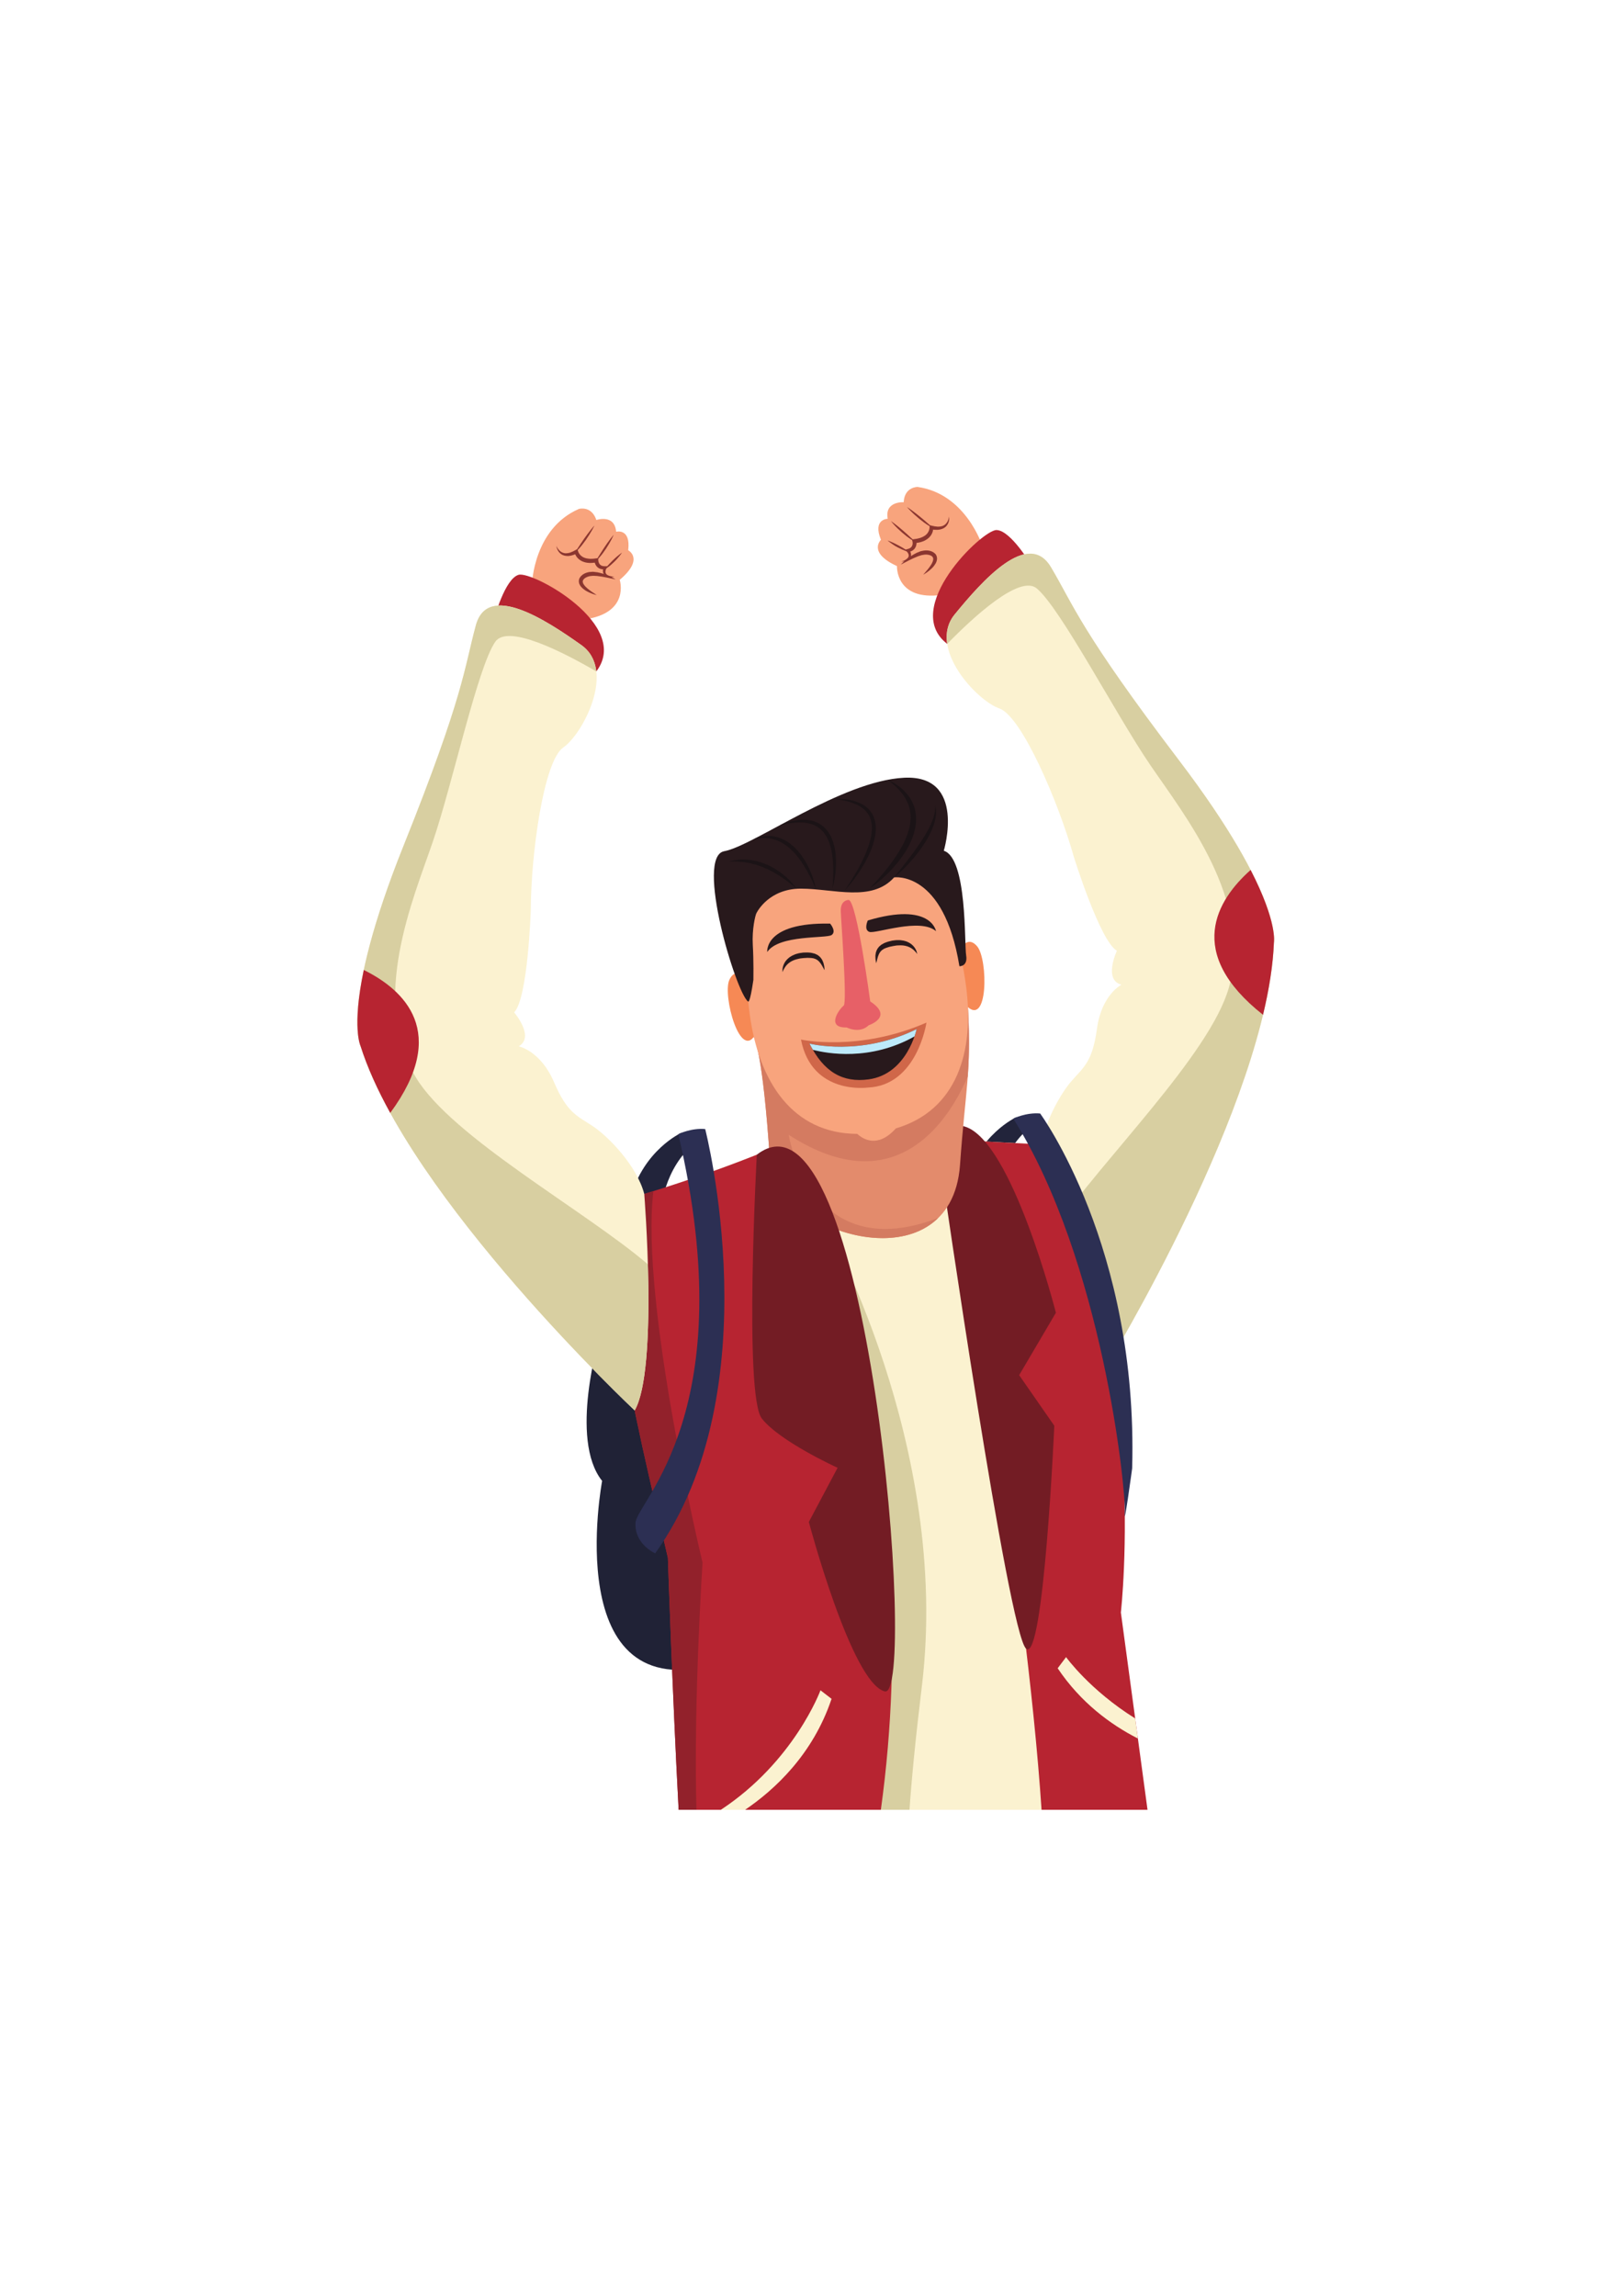 <?xml version="1.0" encoding="UTF-8"?>
<svg xmlns="http://www.w3.org/2000/svg" xmlns:xlink="http://www.w3.org/1999/xlink" width="1190.25pt" height="1683.75pt" viewBox="0 0 1190.25 1683.75" version="1.2">
<defs>
<clipPath id="clip1">
  <path d="M 643 357.066 L 721 357.066 L 721 437 L 643 437 Z M 643 357.066 "/>
</clipPath>
<clipPath id="clip2">
  <path d="M 496 834 L 825 834 L 825 1327.363 L 496 1327.363 Z M 496 834 "/>
</clipPath>
<clipPath id="clip3">
  <path d="M 531 895 L 680 895 L 680 1327.363 L 531 1327.363 Z M 531 895 "/>
</clipPath>
<clipPath id="clip4">
  <path d="M 694 835 L 842 835 L 842 1327.363 L 694 1327.363 Z M 694 835 "/>
</clipPath>
<clipPath id="clip5">
  <path d="M 451 846 L 655 846 L 655 1327.363 L 451 1327.363 Z M 451 846 "/>
</clipPath>
<clipPath id="clip6">
  <path d="M 451 873 L 516 873 L 516 1327.363 L 451 1327.363 Z M 451 873 "/>
</clipPath>
<clipPath id="clip7">
  <path d="M 528 1239 L 610 1239 L 610 1327.363 L 528 1327.363 Z M 528 1239 "/>
</clipPath>
</defs>
<g id="surface1">
<path style=" stroke:none;fill-rule:nonzero;fill:rgb(12.549%,13.329%,21.179%);fill-opacity:1;" d="M 439.773 980.293 C 439.773 980.293 417.07 1055.477 441.578 1086.156 C 441.578 1086.156 409.742 1253.773 526.078 1220.379 C 642.371 1186.973 576.73 961.785 576.73 961.785 L 439.773 980.293 "/>
<path style=" stroke:none;fill-rule:nonzero;fill:rgb(13.329%,14.119%,23.14%);fill-opacity:1;" d="M 745.09 819.535 C 745.09 819.535 717.863 831.875 708.031 867.008 L 730.695 873.844 C 730.695 873.844 733.551 840.156 760.855 822.93 L 745.09 819.535 "/>
<path style=" stroke:none;fill-rule:nonzero;fill:rgb(13.329%,14.119%,23.14%);fill-opacity:1;" d="M 499.469 830.957 C 499.469 830.957 472.207 843.277 462.402 878.398 L 485.047 885.227 C 485.047 885.227 487.891 851.547 515.207 834.34 L 499.469 830.957 "/>
<g clip-path="url(#clip1)" clip-rule="nonzero">
<path style=" stroke:none;fill-rule:nonzero;fill:rgb(97.249%,64.31%,49.019%);fill-opacity:1;" d="M 720.52 400.637 C 720.52 400.637 708.508 362.152 672.875 357.133 C 672.875 357.133 663.297 357.023 662.73 368.344 C 662.73 368.344 648.559 367.434 651.023 380.492 C 651.023 380.492 639.777 380.582 646.066 395.922 C 646.066 395.922 636.074 405.191 657.793 415.191 C 657.793 415.191 656.664 440.922 690.68 436.316 C 724.699 431.711 720.52 400.637 720.52 400.637 "/>
</g>
<path style=" stroke:none;fill-rule:nonzero;fill:rgb(54.509%,21.179%,18.819%);fill-opacity:1;" d="M 696.012 378.887 C 696.211 380.398 696.07 381.996 695.477 383.492 C 695.164 384.238 694.758 384.953 694.223 385.602 C 693.941 385.902 693.688 386.258 693.348 386.5 C 693.012 386.754 692.68 387.023 692.328 387.246 C 691.578 387.652 690.812 388.004 689.996 388.195 C 689.188 388.5 688.371 388.457 687.543 388.59 C 686.734 388.602 685.918 388.59 685.109 388.551 L 682.746 388.195 L 684.402 386.773 C 684.434 387.328 684.414 387.711 684.363 388.156 C 684.32 388.59 684.242 389.004 684.148 389.43 C 683.93 390.246 683.645 391.074 683.223 391.82 C 682.809 392.57 682.293 393.266 681.707 393.883 C 681.141 394.508 680.484 395.062 679.789 395.52 C 679.113 396.012 678.387 396.395 677.648 396.73 C 676.914 397.094 676.137 397.273 675.379 397.559 C 674.613 397.73 673.844 397.91 673.078 398.062 L 670.766 398.355 L 672.059 396.566 C 672.16 397.152 672.18 397.559 672.168 398.051 C 672.168 398.527 672.117 398.992 672.039 399.465 C 671.867 400.414 671.504 401.363 670.906 402.191 C 670.32 403.012 669.523 403.688 668.645 404.082 C 667.789 404.527 666.891 404.707 666.012 404.859 L 666.637 403.02 C 667.062 403.555 667.332 404.02 667.586 404.574 C 667.828 405.113 668.012 405.707 668.102 406.324 C 668.16 406.938 668.16 407.594 667.938 408.211 C 667.77 408.828 667.395 409.383 666.969 409.797 C 666.566 410.25 666.062 410.516 665.586 410.828 C 665.094 411.051 664.59 411.281 664.074 411.422 C 663.559 411.543 663.062 411.715 662.527 411.777 L 660.984 411.977 L 662.418 411.395 C 662.891 411.211 663.336 410.949 663.789 410.734 C 664.234 410.504 664.617 410.191 665.012 409.938 C 665.355 409.605 665.73 409.312 665.949 408.938 C 666.203 408.594 666.344 408.203 666.395 407.816 C 666.477 407.445 666.406 407.051 666.312 406.668 C 666.191 406.273 666.031 405.879 665.777 405.516 C 665.566 405.16 665.254 404.77 665.012 404.516 L 663.738 403.211 L 665.637 402.676 C 666.305 402.496 666.949 402.285 667.477 401.941 C 668.02 401.629 668.402 401.172 668.707 400.699 C 669.008 400.223 669.199 399.648 669.273 399.031 C 669.301 398.73 669.32 398.406 669.301 398.094 C 669.293 397.789 669.23 397.406 669.191 397.215 L 668.809 395.68 L 670.484 395.426 L 672.543 395.113 C 673.207 394.961 673.863 394.789 674.52 394.629 C 675.137 394.387 675.801 394.215 676.379 393.91 C 676.973 393.641 677.559 393.355 678.074 392.992 C 678.609 392.648 679.102 392.258 679.527 391.812 C 679.961 391.379 680.336 390.883 680.637 390.355 C 680.969 389.832 681.215 389.266 681.395 388.691 C 681.484 388.398 681.578 388.094 681.605 387.793 C 681.676 387.52 681.688 387.156 681.699 386.984 L 681.809 385.219 L 685.441 386.023 C 686.129 386.125 686.824 386.195 687.523 386.266 C 688.188 386.219 688.914 386.328 689.562 386.156 C 690.238 386.105 690.863 385.895 691.5 385.672 C 691.812 385.531 692.086 385.359 692.375 385.195 C 692.68 385.047 692.91 384.805 693.195 384.602 C 693.719 384.168 694.164 383.633 694.547 383.027 C 695.312 381.836 695.801 380.391 696.012 378.887 "/>
<path style=" stroke:none;fill-rule:nonzero;fill:rgb(54.509%,21.179%,18.819%);fill-opacity:1;" d="M 665.164 371.887 C 665.164 371.887 666.484 372.707 668.344 374.059 C 670.219 375.41 672.664 377.27 675.016 379.23 C 676.188 380.219 677.355 381.199 678.457 382.129 C 679.547 383.047 680.508 383.996 681.406 384.711 C 682.281 385.449 682.961 386.137 683.516 386.5 C 684.051 386.926 684.352 387.168 684.352 387.168 C 684.352 387.168 684 387.035 683.375 386.762 C 682.727 386.5 681.859 386.047 680.891 385.41 C 678.902 384.199 676.406 382.379 674.035 380.422 C 672.855 379.441 671.695 378.422 670.625 377.453 C 669.555 376.492 668.625 375.512 667.789 374.715 C 666.164 373.078 665.164 371.887 665.164 371.887 "/>
<path style=" stroke:none;fill-rule:nonzero;fill:rgb(54.509%,21.179%,18.819%);fill-opacity:1;" d="M 653.375 382.188 C 653.375 382.188 654.605 383.004 656.352 384.348 C 658.098 385.684 660.367 387.52 662.559 389.438 C 663.641 390.406 664.73 391.379 665.75 392.285 C 666.77 393.195 667.656 394.113 668.496 394.812 C 669.312 395.539 669.938 396.203 670.461 396.547 C 670.969 396.953 671.262 397.195 671.262 397.195 C 671.262 397.195 670.926 397.062 670.32 396.809 C 669.707 396.559 668.879 396.125 667.969 395.508 C 666.082 394.316 663.75 392.527 661.551 390.602 C 660.438 389.629 659.371 388.641 658.379 387.68 C 657.391 386.73 656.531 385.773 655.766 384.984 C 654.273 383.371 653.375 382.188 653.375 382.188 "/>
<path style=" stroke:none;fill-rule:nonzero;fill:rgb(54.509%,21.179%,18.819%);fill-opacity:1;" d="M 650.93 396.426 C 650.93 396.426 652.02 396.77 653.574 397.438 C 654.344 397.781 655.25 398.152 656.18 398.629 C 657.117 399.102 658.109 399.617 659.098 400.121 C 661.055 401.133 662.941 402.305 664.348 403.242 C 665.75 404.184 666.648 404.93 666.648 404.93 C 666.648 404.93 665.566 404.656 664.004 404.039 C 662.43 403.434 660.359 402.535 658.352 401.477 C 656.34 400.445 654.523 399.152 653.152 398.184 C 651.777 397.195 650.93 396.426 650.93 396.426 "/>
<path style=" stroke:none;fill-rule:nonzero;fill:rgb(54.509%,21.179%,18.819%);fill-opacity:1;" d="M 660.602 414.109 C 660.602 414.109 662.488 411.957 665.91 409.395 C 667.605 408.09 669.727 406.738 672.168 405.504 C 672.816 405.242 673.473 404.969 674.137 404.707 L 675.137 404.305 L 676.266 404.062 C 677.043 403.941 677.75 403.707 678.598 403.699 C 679.246 403.656 680.074 403.707 680.93 403.789 C 682.504 404.062 684.141 404.586 685.512 405.828 C 686.965 407.039 687.441 409.262 687.059 410.797 C 686.957 411.637 686.594 412.281 686.32 412.969 C 685.957 413.562 685.613 414.168 685.23 414.684 C 684.828 415.191 684.434 415.664 684.059 416.129 C 683.625 416.543 683.223 416.945 682.828 417.32 C 682.07 418.109 681.242 418.664 680.566 419.207 C 679.902 419.766 679.234 420.148 678.711 420.492 C 677.66 421.156 677.055 421.512 677.055 421.512 C 677.055 421.512 677.508 420.965 678.316 420.027 C 678.719 419.562 679.223 419.016 679.75 418.352 C 680.273 417.684 680.93 416.988 681.504 416.141 C 682.141 415.332 682.719 414.402 683.293 413.441 C 683.566 412.957 683.746 412.434 684 411.918 C 684.09 411.414 684.383 410.879 684.363 410.395 C 684.492 409.371 684.18 408.637 683.504 408.031 C 682.797 407.414 681.668 407.02 680.484 406.848 C 679.941 406.789 679.375 406.707 678.629 406.738 C 678.074 406.727 677.438 406.918 676.852 406.988 C 675.66 407.082 674.418 407.695 673.238 408 C 672.086 408.523 670.926 408.938 669.855 409.434 C 668.809 409.98 667.77 410.402 666.84 410.887 C 663.105 412.828 660.602 414.109 660.602 414.109 "/>
<path style=" stroke:none;fill-rule:nonzero;fill:rgb(97.249%,64.31%,49.019%);fill-opacity:1;" d="M 390.18 427.863 C 390.18 427.863 391.523 387.582 424.562 373.262 C 424.562 373.262 433.738 370.637 437.34 381.391 C 437.34 381.391 450.746 376.754 451.844 389.992 C 451.844 389.992 462.695 387.117 460.699 403.578 C 460.699 403.578 472.812 409.848 454.48 425.246 C 454.48 425.246 462.402 449.738 428.387 454.34 C 394.371 458.945 390.18 427.863 390.18 427.863 "/>
<path style=" stroke:none;fill-rule:nonzero;fill:rgb(54.509%,21.179%,18.819%);fill-opacity:1;" d="M 408.027 400.414 C 408.633 401.801 409.48 403.062 410.539 404.02 C 411.59 404.988 412.863 405.555 414.176 405.746 C 414.852 405.797 415.508 405.828 416.172 405.695 C 416.84 405.688 417.516 405.395 418.172 405.273 C 418.828 405.012 419.473 404.758 420.109 404.465 L 421.996 403.477 L 423.402 402.727 L 423.977 404.406 C 424.035 404.574 424.137 404.91 424.27 405.172 C 424.391 405.445 424.562 405.707 424.711 405.969 C 425.047 406.484 425.441 406.961 425.883 407.375 C 426.316 407.797 426.812 408.172 427.348 408.473 C 427.871 408.789 428.449 409.051 429.062 409.23 C 429.66 409.445 430.293 409.566 430.941 409.664 C 431.578 409.809 432.254 409.785 432.918 409.867 C 433.594 409.848 434.273 409.836 434.957 409.809 L 437.016 409.555 L 438.703 409.363 L 438.742 410.938 C 438.754 411.141 438.793 411.523 438.875 411.816 C 438.934 412.129 439.035 412.422 439.148 412.715 C 439.379 413.293 439.711 413.797 440.125 414.18 C 440.559 414.555 441.043 414.898 441.66 415.047 C 442.246 415.25 442.934 415.281 443.629 415.289 L 445.586 415.301 L 444.711 416.887 C 444.539 417.199 444.344 417.652 444.234 418.059 C 444.094 418.473 444.031 418.895 444.023 419.301 C 444.043 419.703 444.074 420.098 444.266 420.441 C 444.406 420.793 444.648 421.137 444.992 421.398 C 445.293 421.703 445.738 421.887 446.152 422.117 C 446.605 422.25 447.062 422.461 447.547 422.562 C 448.523 422.785 449.543 422.906 450.582 423.008 L 449.039 423.238 C 448.516 423.32 447.988 423.277 447.453 423.301 C 446.918 423.301 446.375 423.207 445.828 423.129 C 445.293 422.957 444.738 422.836 444.234 422.5 C 443.711 422.219 443.203 421.785 442.871 421.238 C 442.5 420.703 442.316 420.066 442.215 419.453 C 442.137 418.836 442.145 418.219 442.246 417.633 C 442.336 417.027 442.477 416.504 442.75 415.875 L 443.832 417.48 C 442.953 417.574 442.035 417.625 441.086 417.422 C 440.148 417.281 439.188 416.836 438.398 416.199 C 437.613 415.562 437.016 414.734 436.605 413.867 C 436.391 413.434 436.219 412.988 436.09 412.535 C 435.957 412.07 435.867 411.664 435.805 411.078 L 437.531 412.453 L 435.23 412.785 C 434.445 412.848 433.656 412.879 432.867 412.906 C 432.07 412.848 431.273 412.867 430.465 412.715 C 429.66 412.594 428.863 412.414 428.074 412.121 C 427.285 411.867 426.508 411.504 425.793 411.051 C 425.066 410.613 424.391 410.078 423.793 409.473 C 423.18 408.867 422.684 408.152 422.262 407.402 C 422.066 407.031 421.867 406.645 421.715 406.242 C 421.555 405.828 421.434 405.465 421.312 404.918 L 423.289 405.848 L 421.098 406.816 C 420.332 407.082 419.543 407.305 418.766 407.516 C 417.941 407.594 417.164 407.848 416.305 407.789 C 415.465 407.816 414.629 407.676 413.812 407.484 C 413.398 407.363 413.016 407.191 412.621 407.039 C 412.215 406.898 411.883 406.625 411.531 406.414 C 411.168 406.203 410.895 405.879 410.582 405.625 C 410.27 405.355 410.035 405.012 409.762 404.707 C 408.805 403.426 408.238 401.922 408.027 400.414 "/>
<path style=" stroke:none;fill-rule:nonzero;fill:rgb(54.509%,21.179%,18.819%);fill-opacity:1;" d="M 435.906 385.449 C 435.906 385.449 435.27 386.875 434.141 388.883 C 433.547 389.871 432.898 391.062 432.121 392.277 C 431.355 393.496 430.508 394.781 429.629 396.043 C 427.863 398.559 425.934 400.98 424.348 402.676 C 423.582 403.547 422.867 404.211 422.309 404.637 C 421.773 405.07 421.473 405.281 421.473 405.281 C 421.473 405.281 421.703 404.969 422.098 404.414 C 422.543 403.93 423.008 403.082 423.664 402.133 C 424.34 401.215 425.004 400.043 425.824 398.859 C 426.629 397.68 427.5 396.418 428.355 395.152 C 430.113 392.641 431.98 390.207 433.414 388.398 C 434.855 386.59 435.906 385.449 435.906 385.449 "/>
<path style=" stroke:none;fill-rule:nonzero;fill:rgb(54.509%,21.179%,18.819%);fill-opacity:1;" d="M 450.02 392.277 C 450.02 392.277 449.453 393.641 448.445 395.598 C 447.91 396.559 447.344 397.711 446.637 398.879 C 445.941 400.062 445.172 401.312 444.367 402.535 C 442.75 404.98 440.973 407.324 439.48 408.957 C 438.773 409.809 438.086 410.445 437.562 410.848 C 437.059 411.262 436.766 411.465 436.766 411.465 C 436.766 411.465 436.977 411.16 437.359 410.637 C 437.773 410.16 438.188 409.344 438.785 408.434 C 439.41 407.547 440.016 406.414 440.762 405.273 C 441.5 404.121 442.285 402.898 443.074 401.68 C 444.68 399.254 446.383 396.883 447.719 395.133 C 449.039 393.375 450.02 392.277 450.02 392.277 "/>
<path style=" stroke:none;fill-rule:nonzero;fill:rgb(54.509%,21.179%,18.819%);fill-opacity:1;" d="M 456.125 405.344 C 456.125 405.344 455.52 406.312 454.469 407.637 C 453.41 408.938 451.957 410.656 450.34 412.199 C 448.715 413.746 447.07 415.238 445.637 416.199 C 444.234 417.18 443.254 417.715 443.254 417.715 C 443.254 417.715 443.953 416.773 445.062 415.543 C 445.648 414.957 446.262 414.211 446.98 413.434 C 447.688 412.664 448.473 411.887 449.262 411.102 C 450.078 410.344 450.867 409.555 451.652 408.867 C 452.43 408.16 453.207 407.566 453.855 407.02 C 455.168 405.969 456.125 405.344 456.125 405.344 "/>
<path style=" stroke:none;fill-rule:nonzero;fill:rgb(54.509%,21.179%,18.819%);fill-opacity:1;" d="M 451.504 424.953 C 451.504 424.953 448.758 424.379 444.629 423.52 C 443.609 423.301 442.488 423.156 441.336 422.914 C 440.176 422.723 438.934 422.621 437.695 422.43 C 436.473 422.441 435.121 422.188 433.938 422.41 C 433.352 422.5 432.688 422.461 432.164 422.633 C 431.426 422.805 430.91 423.035 430.395 423.238 C 429.305 423.715 428.316 424.398 427.812 425.176 C 427.316 425.934 427.207 426.73 427.609 427.691 C 427.723 428.168 428.145 428.602 428.375 429.066 C 428.75 429.488 429.074 429.945 429.457 430.336 C 430.273 431.125 431.07 431.852 431.898 432.469 C 432.676 433.137 433.496 433.629 434.172 434.145 C 434.855 434.648 435.492 435.035 436.008 435.375 C 437.039 436.074 437.621 436.469 437.621 436.469 C 437.621 436.469 436.938 436.297 435.746 435.934 C 435.148 435.742 434.414 435.547 433.617 435.184 C 432.816 434.832 431.879 434.527 430.93 433.965 C 430.457 433.699 429.961 433.426 429.438 433.145 C 428.953 432.793 428.449 432.438 427.922 432.062 C 427.406 431.66 426.934 431.164 426.41 430.691 C 425.965 430.105 425.449 429.57 425.125 428.801 C 424.34 427.418 424.199 425.148 425.277 423.59 C 426.266 422.027 427.711 421.078 429.152 420.41 C 429.953 420.098 430.75 419.824 431.387 419.703 C 432.203 419.473 432.949 419.523 433.727 419.43 L 434.879 419.359 L 435.957 419.48 C 436.664 419.562 437.371 419.652 438.059 419.734 C 440.742 420.27 443.145 421.016 445.133 421.812 C 449.109 423.391 451.504 424.953 451.504 424.953 "/>
<path style=" stroke:none;fill-rule:nonzero;fill:rgb(71.759%,14.119%,19.22%);fill-opacity:1;" d="M 756.566 414.938 C 756.566 414.938 741.352 388.902 730.766 388.75 C 720.238 388.641 660.539 446.211 694.656 472.227 L 756.566 414.938 "/>
<path style=" stroke:none;fill-rule:nonzero;fill:rgb(98.43%,94.899%,81.569%);fill-opacity:1;" d="M 762.41 851.055 C 762.41 851.055 786.566 977.758 811.324 1002.27 C 811.324 1002.27 929.75 808.145 934.242 691.273 C 934.242 691.273 940.723 657.746 864.742 557.781 C 792.41 462.645 787.633 444.547 770.816 416.129 C 754.031 387.68 720.207 426.098 700.129 450.656 C 680.062 475.215 716.473 513.984 732.824 519.566 C 749.195 525.164 776.348 588.449 787.484 628.371 C 787.484 628.371 806.672 690.234 819.098 697.324 C 819.098 697.324 808.973 718.781 822.449 722.207 C 822.449 722.207 807.902 729.465 804.48 754.41 C 801.078 779.332 794.527 782.738 785.426 793.328 C 776.32 803.922 762.156 830.008 762.41 851.055 "/>
<path style=" stroke:none;fill-rule:nonzero;fill:rgb(84.709%,81.18%,63.139%);fill-opacity:1;" d="M 770.816 416.129 C 787.633 444.547 792.41 462.645 864.742 557.781 C 940.723 657.746 934.242 691.273 934.242 691.273 C 929.75 808.145 811.324 1002.27 811.324 1002.27 C 797 988.102 782.891 939.738 773.531 901.496 C 808.023 850.641 887.324 773.707 901.262 724.184 C 919.16 660.453 868.609 597.953 843.281 560.68 C 817.988 523.414 777.934 446.383 760.352 431.59 C 747.824 421.078 713.504 452.918 694.656 472.227 C 693.488 464.641 694.82 457.16 700.129 450.656 C 720.207 426.098 754.031 387.68 770.816 416.129 "/>
<path style=" stroke:none;fill-rule:nonzero;fill:rgb(71.759%,14.119%,19.22%);fill-opacity:1;" d="M 917.16 638.055 C 937.047 676.703 934.242 691.273 934.242 691.273 C 933.613 707.695 930.727 725.609 926.266 744.301 C 868.547 698.746 892.531 659.969 917.16 638.055 "/>
<path style=" stroke:none;fill-rule:nonzero;fill:rgb(71.759%,14.119%,19.22%);fill-opacity:1;" d="M 362.441 453.645 C 362.441 453.645 370.215 424.512 380.328 421.582 C 390.492 418.652 463.301 458.301 437.301 492.453 L 362.441 453.645 "/>
<g clip-path="url(#clip2)" clip-rule="nonzero">
<path style=" stroke:none;fill-rule:nonzero;fill:rgb(98.43%,94.899%,81.569%);fill-opacity:1;" d="M 824.086 1327.492 L 758.121 839.078 L 673.723 834.672 L 567.312 841.781 C 567.312 841.781 540.34 853.648 496.875 867.957 L 558.945 1327.492 L 824.086 1327.492 "/>
</g>
<g clip-path="url(#clip3)" clip-rule="nonzero">
<path style=" stroke:none;fill-rule:nonzero;fill:rgb(84.709%,81.18%,63.139%);fill-opacity:1;" d="M 666.969 1327.492 C 668.586 1304.449 671.422 1274.961 676.035 1237.031 C 697.695 1059.68 603.984 895.273 603.984 895.273 L 531.52 905.082 L 585.238 1327.492 L 666.969 1327.492 "/>
</g>
<g clip-path="url(#clip4)" clip-rule="nonzero">
<path style=" stroke:none;fill-rule:nonzero;fill:rgb(71.759%,14.119%,19.22%);fill-opacity:1;" d="M 841.566 1327.492 L 822.004 1182.641 C 822.004 1182.641 844.586 986.082 763.922 839.398 L 694.781 835.766 C 705.168 892.375 752.438 1155.957 763.844 1327.492 L 841.566 1327.492 "/>
</g>
<path style=" stroke:none;fill-rule:nonzero;fill:rgb(45.099%,10.979%,14.119%);fill-opacity:1;" d="M 690.965 861.738 C 690.965 861.738 739.586 1198.484 752.516 1209.207 C 765.418 1219.941 773.191 1045.684 773.191 1045.684 L 747.418 1008.582 L 774.359 962.812 C 774.359 962.812 742.242 836.715 707.59 826.27 C 672.906 815.82 690.965 861.738 690.965 861.738 "/>
<path style=" stroke:none;fill-rule:nonzero;fill:rgb(89.02%,54.509%,42.349%);fill-opacity:1;" d="M 552.855 760.469 C 552.855 760.469 559.438 770.758 564.656 851.496 C 568.141 905.059 697.625 944.898 704.047 854.293 C 708.031 798.125 712.422 787.574 709.871 738.688 L 552.855 760.469 "/>
<path style=" stroke:none;fill-rule:nonzero;fill:rgb(86.67%,63.919%,55.688%);fill-opacity:1;" d="M 710.535 756.441 C 710.426 751.066 710.203 745.219 709.871 738.688 C 710.215 745.219 710.426 751.066 710.535 756.441 "/>
<path style=" stroke:none;fill-rule:nonzero;fill:rgb(83.139%,48.239%,38.039%);fill-opacity:1;" d="M 647.277 908.078 C 609.555 908.078 566.656 882.016 564.656 851.496 C 559.438 770.758 552.855 760.469 552.855 760.469 L 709.871 738.688 C 710.203 745.219 710.426 751.066 710.535 756.441 C 710.797 769.367 710.445 779.484 709.707 789.594 C 699.957 812.152 676.781 851.699 634.266 851.699 C 618.43 851.699 599.906 846.207 578.414 832.309 C 578.414 832.309 589.195 901.363 649.184 901.363 C 660.359 901.363 673.227 898.973 688.047 893.297 C 677.488 903.656 662.832 908.078 647.277 908.078 "/>
<path style=" stroke:none;fill-rule:nonzero;fill:rgb(96.469%,53.729%,33.33%);fill-opacity:1;" d="M 549.285 719.379 C 549.285 719.379 540.188 707.359 534.91 718.621 C 529.629 729.871 543.156 779.746 554.473 757.812 C 565.797 735.879 549.285 719.379 549.285 719.379 "/>
<path style=" stroke:none;fill-rule:nonzero;fill:rgb(96.469%,53.729%,33.33%);fill-opacity:1;" d="M 702.934 698.617 C 702.934 698.617 708.539 684.598 716.594 694.062 C 724.699 703.504 724.891 755.176 708.125 737.031 C 691.406 718.895 702.934 698.617 702.934 698.617 "/>
<path style=" stroke:none;fill-rule:nonzero;fill:rgb(97.249%,64.31%,49.019%);fill-opacity:1;" d="M 708.406 722.762 C 701.18 669.035 677.961 615.434 614.352 624.016 C 550.777 632.621 542.621 690.465 549.859 744.191 C 556.531 793.402 581.25 831.43 628.672 831.625 C 632.691 835.352 643.602 842.559 656.977 827.613 C 701.582 814.395 714.977 771.508 708.406 722.762 "/>
<path style=" stroke:none;fill-rule:nonzero;fill:rgb(81.569%,40.388%,28.629%);fill-opacity:1;" d="M 587.418 762.457 C 587.418 762.457 629.754 771.73 679.426 750.008 C 679.426 750.008 672.684 796.207 636.355 797.66 C 636.355 797.66 595.324 803.406 587.418 762.457 "/>
<path style=" stroke:none;fill-rule:nonzero;fill:rgb(15.689%,9.799%,10.979%);fill-opacity:1;" d="M 593.637 765.406 C 593.637 765.406 630.926 775.031 672.211 754.793 C 672.211 754.793 665.344 787.824 636.992 791.652 C 617.984 794.207 604.145 786.32 593.637 765.406 "/>
<path style=" stroke:none;fill-rule:nonzero;fill:rgb(74.12%,91.759%,98.43%);fill-opacity:1;" d="M 593.637 765.406 C 594.465 767.031 595.293 768.52 596.141 769.973 C 606.609 772.707 638.09 778.445 670.656 760.156 C 671.766 756.906 672.211 754.793 672.211 754.793 C 630.926 775.031 593.637 765.406 593.637 765.406 "/>
<path style=" stroke:none;fill-rule:nonzero;fill:rgb(90.59%,37.65%,40.388%);fill-opacity:1;" d="M 622.484 660.051 C 622.484 660.051 616.277 659.777 616.59 668.379 C 616.812 675.309 621.375 735.242 618.75 737.516 C 614.441 741.172 606.133 754.027 620.902 753.562 C 620.902 753.562 630.348 758.52 637.113 751.945 C 637.113 751.945 655.676 745.887 638.191 734.484 C 638.191 734.484 628.453 661.656 622.484 660.051 "/>
<path style=" stroke:none;fill-rule:nonzero;fill:rgb(15.689%,9.799%,10.979%);fill-opacity:1;" d="M 573.941 712.977 C 573.941 712.977 573.793 712.301 573.852 711.059 C 573.902 710.449 573.992 709.695 574.234 708.844 C 574.469 707.996 574.832 707.066 575.375 706.098 C 575.691 705.633 576.004 705.16 576.336 704.656 C 576.719 704.199 577.152 703.754 577.598 703.281 C 578.094 702.867 578.598 702.441 579.113 702.008 C 579.668 701.637 580.273 701.301 580.879 700.938 C 582.121 700.352 583.434 699.715 584.836 699.414 C 586.219 698.98 587.652 698.879 589.062 698.656 L 591.195 698.605 L 592.363 698.586 L 593.355 698.656 C 594.039 698.727 594.605 698.707 595.371 698.91 C 596.121 699.09 596.848 699.273 597.574 699.465 C 598.25 699.777 598.926 700.059 599.543 700.402 C 600.148 700.785 600.672 701.293 601.199 701.715 C 602.117 702.684 602.895 703.727 603.277 704.754 C 603.488 705.262 603.73 705.727 603.871 706.188 C 603.992 706.664 604.094 707.109 604.195 707.531 C 604.438 708.352 604.52 709.086 604.57 709.695 C 604.691 710.906 604.711 711.582 604.711 711.582 C 604.711 711.582 604.355 710.977 603.801 709.938 C 603.551 709.402 603.195 708.773 602.773 708.109 C 602.367 707.41 601.895 706.664 601.297 705.957 C 601.027 705.594 600.734 705.211 600.348 704.938 C 599.965 704.656 599.703 704.23 599.258 704.027 C 598.824 703.805 598.453 703.523 597.988 703.34 C 597.492 703.211 597.027 703.027 596.543 702.855 C 596.027 702.785 595.523 702.715 595 702.633 C 594.496 702.555 593.727 702.605 593.102 702.543 L 592.113 702.504 C 592.031 702.523 591.559 702.543 591.285 702.562 L 589.406 702.676 C 588.176 702.836 586.895 702.867 585.742 703.191 C 584.562 703.434 583.441 703.754 582.371 704.141 C 581.867 704.371 581.371 704.613 580.867 704.816 C 580.395 705.09 579.938 705.352 579.496 705.605 C 579.082 705.918 578.676 706.211 578.285 706.504 C 577.922 706.836 577.566 707.16 577.234 707.473 C 576.617 708.148 576.062 708.816 575.641 709.473 C 575.227 710.129 574.883 710.723 574.629 711.25 C 574.125 712.301 573.941 712.977 573.941 712.977 "/>
<path style=" stroke:none;fill-rule:nonzero;fill:rgb(15.689%,9.799%,10.979%);fill-opacity:1;" d="M 672.621 699.688 C 672.621 699.688 672.258 699.09 671.504 698.211 C 671.129 697.766 670.633 697.281 670.07 696.758 C 669.484 696.242 668.766 695.746 668 695.254 C 667.586 695.039 667.16 694.828 666.727 694.605 C 666.285 694.426 665.809 694.242 665.324 694.062 C 664.832 693.93 664.324 693.797 663.801 693.668 C 663.254 693.605 662.719 693.504 662.164 693.414 C 661.035 693.324 659.875 693.312 658.664 693.395 C 657.461 693.383 656.219 693.699 655 693.871 L 653.152 694.262 C 652.898 694.312 652.426 694.426 652.344 694.426 L 651.395 694.727 C 650.809 694.949 650.051 695.09 649.598 695.312 C 649.113 695.523 648.641 695.727 648.164 695.938 C 647.75 696.23 647.348 696.523 646.902 696.777 C 646.508 697.082 646.219 697.453 645.852 697.777 C 645.488 698.102 645.34 698.574 645.055 698.938 C 644.754 699.312 644.57 699.758 644.41 700.18 C 644.016 701.02 643.754 701.867 643.562 702.633 C 643.328 703.402 643.16 704.098 643.047 704.676 C 642.805 705.824 642.613 706.504 642.613 706.504 C 642.613 706.504 642.461 705.848 642.25 704.656 C 642.141 704.047 642.02 703.32 642.027 702.465 C 642.008 702.039 641.996 701.574 641.988 701.09 C 641.996 700.605 642.109 700.09 642.18 699.535 C 642.281 698.445 642.746 697.242 643.379 696.062 C 643.773 695.516 644.148 694.898 644.621 694.363 C 645.125 693.871 645.703 693.414 646.277 692.93 C 646.922 692.566 647.578 692.191 648.246 691.809 C 648.941 691.414 649.488 691.293 650.133 691.043 L 651.062 690.707 L 652.191 690.414 L 654.262 689.902 C 655.684 689.75 657.09 689.457 658.543 689.508 C 659.965 689.438 661.398 689.688 662.762 689.922 C 663.438 690.113 664.102 690.273 664.738 690.484 C 665.344 690.77 665.949 691.043 666.535 691.305 C 667.082 691.648 667.617 691.961 668.121 692.305 C 668.566 692.699 669 693.07 669.422 693.445 C 670.211 694.223 670.805 695.031 671.25 695.789 C 671.703 696.535 671.996 697.242 672.199 697.816 C 672.594 698.988 672.621 699.688 672.621 699.688 "/>
<path style=" stroke:none;fill-rule:nonzero;fill:rgb(15.689%,9.799%,10.979%);fill-opacity:1;" d="M 636.414 675.098 C 636.414 675.098 633.234 681.902 637.555 683.477 C 641.926 685.094 674.863 672.855 686.43 682.953 C 686.43 682.953 683.02 661.242 636.414 675.098 "/>
<path style=" stroke:none;fill-rule:nonzero;fill:rgb(15.689%,9.799%,10.979%);fill-opacity:1;" d="M 608.789 677.41 C 608.789 677.41 613.664 683.062 609.898 685.762 C 606.164 688.457 571.129 685.398 562.668 698.23 C 562.668 698.23 560.164 676.418 608.789 677.41 "/>
<path style=" stroke:none;fill-rule:nonzero;fill:rgb(15.689%,9.799%,10.979%);fill-opacity:1;" d="M 587.328 651.77 C 611.453 651.789 639.293 661.816 655.715 643.52 C 655.715 643.52 692.125 638.105 703.602 708.672 C 703.602 708.672 709.898 708.957 708.539 700.688 C 707.145 692.434 709.457 629.43 692.156 623.969 C 692.156 623.969 708.98 568.094 663.004 570.426 C 617.047 572.727 552.707 620.402 531.145 624.301 C 509.613 628.18 539.645 727.922 548.559 734.496 C 548.559 734.496 549.797 737.305 552.512 718.641 C 552.512 718.641 552.766 704.594 552.07 693.031 C 551.414 681.508 553.906 671.398 554.703 669.836 C 555.461 668.281 564.184 651.797 587.328 651.77 "/>
<path style=" stroke:none;fill-rule:nonzero;fill:rgb(10.59%,7.449%,8.629%);fill-opacity:1;" d="M 637.898 651.465 C 637.898 651.465 642.199 647.074 648.023 640.094 C 649.469 638.336 651 636.418 652.566 634.359 C 654.152 632.309 655.676 630.055 657.27 627.754 C 658.812 625.41 660.297 622.926 661.68 620.363 C 663.113 617.816 664.254 615.102 665.305 612.375 C 666.234 609.629 667.133 606.84 667.453 604.031 C 667.707 602.641 667.676 601.246 667.809 599.871 C 667.707 598.508 667.828 597.125 667.547 595.824 C 667.445 595.168 667.344 594.508 667.242 593.863 C 667.07 593.238 666.898 592.609 666.727 591.984 C 666.477 590.711 665.898 589.582 665.445 588.43 C 664.426 586.18 663.195 584.148 661.863 582.383 C 661.258 581.441 660.5 580.695 659.832 579.926 C 659.148 579.18 658.57 578.383 657.867 577.797 C 656.504 576.586 655.414 575.371 654.344 574.574 C 652.273 572.887 651.094 571.918 651.094 571.918 C 651.094 571.918 652.453 572.625 654.848 573.867 C 656.059 574.473 657.371 575.473 658.957 576.535 C 659.762 577.027 660.48 577.766 661.309 578.434 C 662.125 579.141 663.004 579.855 663.762 580.777 C 665.414 582.48 667.02 584.543 668.352 586.977 C 668.969 588.219 669.707 589.461 670.129 590.875 C 670.383 591.562 670.625 592.27 670.855 592.984 C 671.008 593.723 671.16 594.461 671.32 595.207 C 671.703 596.699 671.676 598.266 671.855 599.832 C 671.816 601.387 671.887 603.004 671.613 604.566 C 671.289 607.75 670.371 610.84 669.383 613.867 C 668.203 616.816 666.91 619.715 665.344 622.391 C 663.859 625.109 662.094 627.57 660.391 629.945 C 656.895 634.621 653.191 638.602 649.84 641.789 C 643.137 648.195 637.898 651.465 637.898 651.465 "/>
<path style=" stroke:none;fill-rule:nonzero;fill:rgb(10.59%,7.449%,8.629%);fill-opacity:1;" d="M 619.477 653.102 C 619.477 653.102 620.297 651.891 621.707 649.77 C 623.141 647.66 625.031 644.539 627.27 640.812 C 629.5 637.086 631.875 632.59 634.082 627.664 C 635.234 625.23 636.164 622.613 637.113 619.969 C 637.941 617.301 638.746 614.555 639.082 611.777 C 639.473 609.012 639.637 606.203 639.121 603.566 C 638.625 600.961 637.797 598.418 636.203 596.43 C 635.879 595.871 635.465 595.41 635.012 594.973 C 634.578 594.531 634.145 594.074 633.719 593.633 C 632.711 592.926 631.844 592.047 630.773 591.48 C 628.734 590.219 626.574 589.379 624.566 588.641 C 622.496 588.098 620.629 587.43 618.883 587.148 C 617.156 586.793 615.641 586.461 614.379 586.352 C 611.848 585.996 610.402 585.793 610.402 585.793 C 610.402 585.793 611.867 585.793 614.422 585.785 C 615.711 585.754 617.266 585.914 619.055 586.086 C 620.852 586.168 622.84 586.613 625.031 587.078 C 627.168 587.691 629.5 588.422 631.824 589.652 C 633.016 590.176 634.074 591.074 635.246 591.812 C 635.781 592.258 636.285 592.762 636.801 593.266 C 637.336 593.742 637.84 594.266 638.242 594.895 C 640.141 597.145 641.312 600.086 641.875 603.074 C 642.492 606.094 642.34 609.191 641.945 612.191 C 641.543 615.203 640.656 618.07 639.758 620.867 C 638.758 623.625 637.637 626.281 636.387 628.754 C 633.941 633.742 631.117 638.055 628.633 641.68 C 626.148 645.316 623.777 648.121 622.152 650.102 C 620.508 652.062 619.477 653.102 619.477 653.102 "/>
<path style=" stroke:none;fill-rule:nonzero;fill:rgb(10.59%,7.449%,8.629%);fill-opacity:1;" d="M 610.434 651.77 C 610.434 651.77 610.566 650.527 610.734 648.363 C 610.938 646.203 611.07 643.113 611.098 639.43 C 611.09 635.73 610.969 631.43 610.301 626.938 C 609.98 624.684 609.465 622.402 608.828 620.129 C 608.121 617.898 607.336 615.637 606.113 613.637 C 604.941 611.617 603.59 609.688 601.832 608.254 C 601.441 607.84 600.984 607.508 600.512 607.203 C 600.059 606.891 599.621 606.527 599.137 606.242 C 598.141 605.758 597.219 605.133 596.16 604.832 C 595.645 604.637 595.141 604.457 594.637 604.273 C 594.109 604.152 593.586 604.031 593.07 603.91 C 592.043 603.617 591.004 603.496 589.973 603.395 C 588.953 603.246 587.953 603.227 586.977 603.234 C 585.996 603.234 585.047 603.164 584.137 603.285 C 582.32 603.418 580.637 603.527 579.16 603.801 C 577.68 604.012 576.387 604.215 575.328 604.488 C 573.215 604.953 571.984 605.184 571.984 605.184 C 571.984 605.184 573.137 604.711 575.184 603.941 C 576.195 603.527 577.465 603.152 578.941 602.75 C 580.395 602.266 582.098 601.922 583.965 601.629 C 584.895 601.418 585.895 601.387 586.926 601.297 C 587.953 601.195 589.016 601.156 590.125 601.246 C 591.234 601.266 592.363 601.324 593.527 601.57 C 594.102 601.66 594.695 601.75 595.273 601.883 C 595.859 602.055 596.434 602.246 597.027 602.426 C 599.359 603.176 601.691 604.418 603.66 606.133 C 605.711 607.789 607.305 609.961 608.637 612.203 C 609.969 614.473 610.785 616.949 611.512 619.363 C 612.191 621.805 612.574 624.262 612.824 626.621 C 613.309 631.359 613.117 635.773 612.754 639.508 C 611.949 647 610.434 651.77 610.434 651.77 "/>
<path style=" stroke:none;fill-rule:nonzero;fill:rgb(10.59%,7.449%,8.629%);fill-opacity:1;" d="M 598.422 652.262 C 598.422 652.262 598.02 651.312 597.312 649.656 C 596.625 648 595.492 645.699 594.121 642.961 C 592.727 640.246 591.031 637.125 588.973 633.953 C 587.973 632.348 586.805 630.785 585.633 629.207 C 584.43 627.645 583.148 626.109 581.758 624.695 C 580.402 623.23 578.91 621.938 577.395 620.734 C 575.84 619.574 574.277 618.484 572.633 617.664 C 571.812 617.25 571.008 616.848 570.168 616.543 C 569.359 616.18 568.543 615.898 567.727 615.688 C 566.918 615.414 566.121 615.254 565.324 615.109 C 564.547 614.918 563.789 614.816 563.043 614.758 C 561.547 614.566 560.176 614.625 558.945 614.574 C 557.723 614.676 556.633 614.727 555.742 614.848 C 553.996 615.152 552.957 615.293 552.957 615.293 C 552.957 615.293 553.906 614.91 555.621 614.305 C 556.492 614.039 557.582 613.809 558.824 613.504 C 560.086 613.344 561.516 613.039 563.113 613.102 C 563.91 613.062 564.746 613.09 565.594 613.191 C 566.465 613.254 567.344 613.375 568.238 613.586 C 569.148 613.746 570.066 613.98 570.984 614.293 C 571.926 614.547 572.824 614.969 573.742 615.363 C 575.578 616.203 577.387 617.242 579.082 618.492 C 580.746 619.777 582.383 621.148 583.836 622.684 C 586.773 625.754 589.207 629.227 591.145 632.633 C 593.102 636.035 594.555 639.387 595.637 642.305 C 597.785 648.152 598.422 652.262 598.422 652.262 "/>
<path style=" stroke:none;fill-rule:nonzero;fill:rgb(10.59%,7.449%,8.629%);fill-opacity:1;" d="M 584.188 651.848 C 584.188 651.848 583.543 651.254 582.383 650.273 C 581.242 649.266 579.516 647.941 577.457 646.375 C 576.406 645.617 575.285 644.789 574.055 643.961 C 572.863 643.094 571.512 642.328 570.168 641.449 C 568.816 640.59 567.344 639.844 565.898 639.004 C 564.375 638.297 562.91 637.418 561.316 636.832 C 559.762 636.156 558.207 635.461 556.613 634.984 C 555.824 634.723 555.039 634.449 554.27 634.176 C 553.473 633.977 552.695 633.781 551.93 633.582 C 551.152 633.391 550.395 633.195 549.648 633.016 C 548.898 632.883 548.152 632.762 547.438 632.641 C 545.992 632.391 544.621 632.148 543.34 632.105 C 542.055 632.004 540.875 631.914 539.824 631.824 C 538.777 631.844 537.855 631.863 537.102 631.875 C 535.574 631.895 534.688 631.863 534.688 631.863 C 534.688 631.863 535.523 631.641 537.031 631.32 C 537.797 631.156 538.703 630.965 539.766 630.754 C 540.836 630.602 542.047 630.531 543.379 630.449 C 544.043 630.422 544.742 630.34 545.457 630.348 C 546.176 630.398 546.922 630.449 547.68 630.492 C 548.445 630.551 549.234 630.602 550.039 630.664 C 550.84 630.754 551.637 630.945 552.473 631.098 C 553.289 631.258 554.129 631.41 554.977 631.582 C 555.805 631.824 556.641 632.078 557.48 632.328 C 559.176 632.805 560.832 633.488 562.477 634.176 C 564.141 634.832 565.668 635.781 567.242 636.559 C 568.746 637.438 570.207 638.367 571.57 639.316 C 574.285 641.246 576.648 643.254 578.535 645.125 C 582.312 648.852 584.188 651.848 584.188 651.848 "/>
<path style=" stroke:none;fill-rule:nonzero;fill:rgb(10.59%,7.449%,8.629%);fill-opacity:1;" d="M 655.715 643.52 C 655.715 643.52 658.129 640.469 661.75 635.883 C 665.336 631.297 670.098 625.199 674.391 618.828 C 676.559 615.656 678.566 612.383 680.293 609.254 C 681.141 607.68 681.93 606.133 682.605 604.648 C 683.262 603.152 683.848 601.719 684.312 600.367 C 684.766 599.012 685.109 597.75 685.383 596.621 C 685.594 595.48 685.777 594.469 685.797 593.633 C 685.898 592.793 685.867 592.125 685.867 591.672 C 685.867 591.207 685.867 590.965 685.867 590.965 C 685.867 590.965 685.918 591.207 686.027 591.652 C 686.109 592.098 686.332 592.762 686.359 593.621 C 686.473 594.488 686.473 595.539 686.453 596.762 C 686.371 597.973 686.238 599.336 685.918 600.801 C 685.613 602.266 685.18 603.832 684.613 605.445 C 684.051 607.062 683.383 608.727 682.574 610.406 C 681 613.777 678.961 617.172 676.781 620.441 C 674.562 623.695 672.188 626.824 669.785 629.613 C 667.414 632.418 665.074 634.926 662.984 636.984 C 660.914 639.062 659.055 640.66 657.785 641.801 C 656.492 642.934 655.715 643.52 655.715 643.52 "/>
<g clip-path="url(#clip5)" clip-rule="nonzero">
<path style=" stroke:none;fill-rule:nonzero;fill:rgb(71.759%,14.119%,19.22%);fill-opacity:1;" d="M 497.691 1327.492 L 645.973 1327.492 C 680.062 1081.27 600.914 882.418 555.016 846.891 C 539.555 853.082 510.43 864.152 472.469 875.672 C 426.52 889.648 466.965 1042.613 489.801 1142.539 C 489.801 1142.539 493.078 1241.129 497.691 1327.492 "/>
</g>
<g clip-path="url(#clip6)" clip-rule="nonzero">
<path style=" stroke:none;fill-rule:nonzero;fill:rgb(57.249%,12.939%,16.859%);fill-opacity:1;" d="M 497.691 1327.492 L 510.746 1327.492 C 508.555 1246.836 515.234 1146.094 515.234 1146.094 C 515.234 1146.094 469.391 956.188 479.172 873.602 C 476.961 874.301 474.738 874.996 472.469 875.672 C 426.52 889.648 466.965 1042.613 489.801 1142.539 C 489.801 1142.539 493.078 1241.129 497.691 1327.492 "/>
</g>
<path style=" stroke:none;fill-rule:nonzero;fill:rgb(98.43%,94.899%,81.569%);fill-opacity:1;" d="M 472.469 875.672 C 472.469 875.672 482.805 1004.27 465.453 1034.453 C 465.453 1034.453 299.777 878.742 264.438 767.266 C 264.438 767.266 249.289 736.648 296.023 620.109 C 340.496 509.156 340.305 490.465 348.977 458.582 C 357.68 426.691 400.445 454.754 426.297 473.094 C 452.199 491.445 427.316 538.492 413.094 548.219 C 398.77 557.965 389.352 626.199 389.262 667.613 C 389.262 667.613 387.133 732.387 377.059 742.516 C 377.059 742.516 392.473 760.52 380.398 767.406 C 380.398 767.406 396.367 770.527 406.293 793.684 C 416.184 816.809 423.43 818.332 434.977 826.148 C 446.578 833.926 467.16 855.305 472.469 875.672 "/>
<path style=" stroke:none;fill-rule:nonzero;fill:rgb(84.709%,81.18%,63.139%);fill-opacity:1;" d="M 348.977 458.582 C 340.305 490.465 340.496 509.156 296.023 620.109 C 249.289 736.648 264.438 767.266 264.438 767.266 C 299.777 878.742 465.453 1034.453 465.453 1034.453 C 475.508 1017.012 476.262 966.621 475.121 927.266 C 428.355 887.398 331.523 834.27 304.969 790.211 C 270.789 733.547 302.938 659.855 317.453 617.211 C 332 574.543 350.148 489.637 363.199 470.711 C 372.465 457.27 414.031 478.852 437.301 492.453 C 436.422 484.82 433.141 477.934 426.297 473.094 C 400.445 454.754 357.68 426.691 348.977 458.582 "/>
<path style=" stroke:none;fill-rule:nonzero;fill:rgb(71.759%,14.119%,19.22%);fill-opacity:1;" d="M 266.781 711.41 C 257.859 753.914 264.438 767.266 264.438 767.266 C 269.395 782.918 276.926 799.449 286.191 816.254 C 329.789 757.004 296.336 726.004 266.781 711.41 "/>
<path style=" stroke:none;fill-rule:nonzero;fill:rgb(45.099%,10.979%,14.119%);fill-opacity:1;" d="M 555.016 846.891 C 555.016 846.891 545.469 1023.395 558.672 1040.352 C 571.863 1057.277 614.258 1076.523 614.258 1076.523 L 593.172 1116.262 C 593.172 1116.262 624.473 1234.465 648.871 1240.535 C 673.289 1246.594 637.082 783.395 555.016 846.891 "/>
<g clip-path="url(#clip7)" clip-rule="nonzero">
<path style=" stroke:none;fill-rule:nonzero;fill:rgb(98.43%,94.899%,81.569%);fill-opacity:1;" d="M 546.254 1327.492 C 567.906 1312.828 596.148 1286.918 609.836 1245.977 L 601.711 1239.727 C 601.711 1239.727 582.461 1292.047 528.449 1327.492 L 546.254 1327.492 "/>
</g>
<path style=" stroke:none;fill-rule:nonzero;fill:rgb(98.43%,94.899%,81.569%);fill-opacity:1;" d="M 832.504 1260.355 C 799.184 1239.586 781.82 1215.379 781.82 1215.379 L 775.652 1223.566 C 792.531 1248.715 814.375 1264.832 834.492 1275.09 L 832.504 1260.355 "/>
<path style=" stroke:none;fill-rule:nonzero;fill:rgb(17.249%,18.43%,32.549%);fill-opacity:1;" d="M 517.164 828.09 C 517.164 828.09 566.465 1019.367 480.492 1139.285 C 480.492 1139.285 465.098 1132.551 466.078 1116.816 C 467.098 1101.094 545.156 1035.23 497.441 831.805 C 497.441 831.805 506.898 827.141 517.164 828.09 "/>
<path style=" stroke:none;fill-rule:nonzero;fill:rgb(17.249%,18.43%,32.549%);fill-opacity:1;" d="M 762.812 816.688 C 762.812 816.688 834.844 914.453 830.281 1076.977 C 830.281 1076.977 823.844 1124.602 824.852 1108.879 C 825.832 1093.125 808.66 924.703 743.09 820.402 C 743.09 820.402 752.547 815.758 762.812 816.688 "/>
</g>
</svg>
